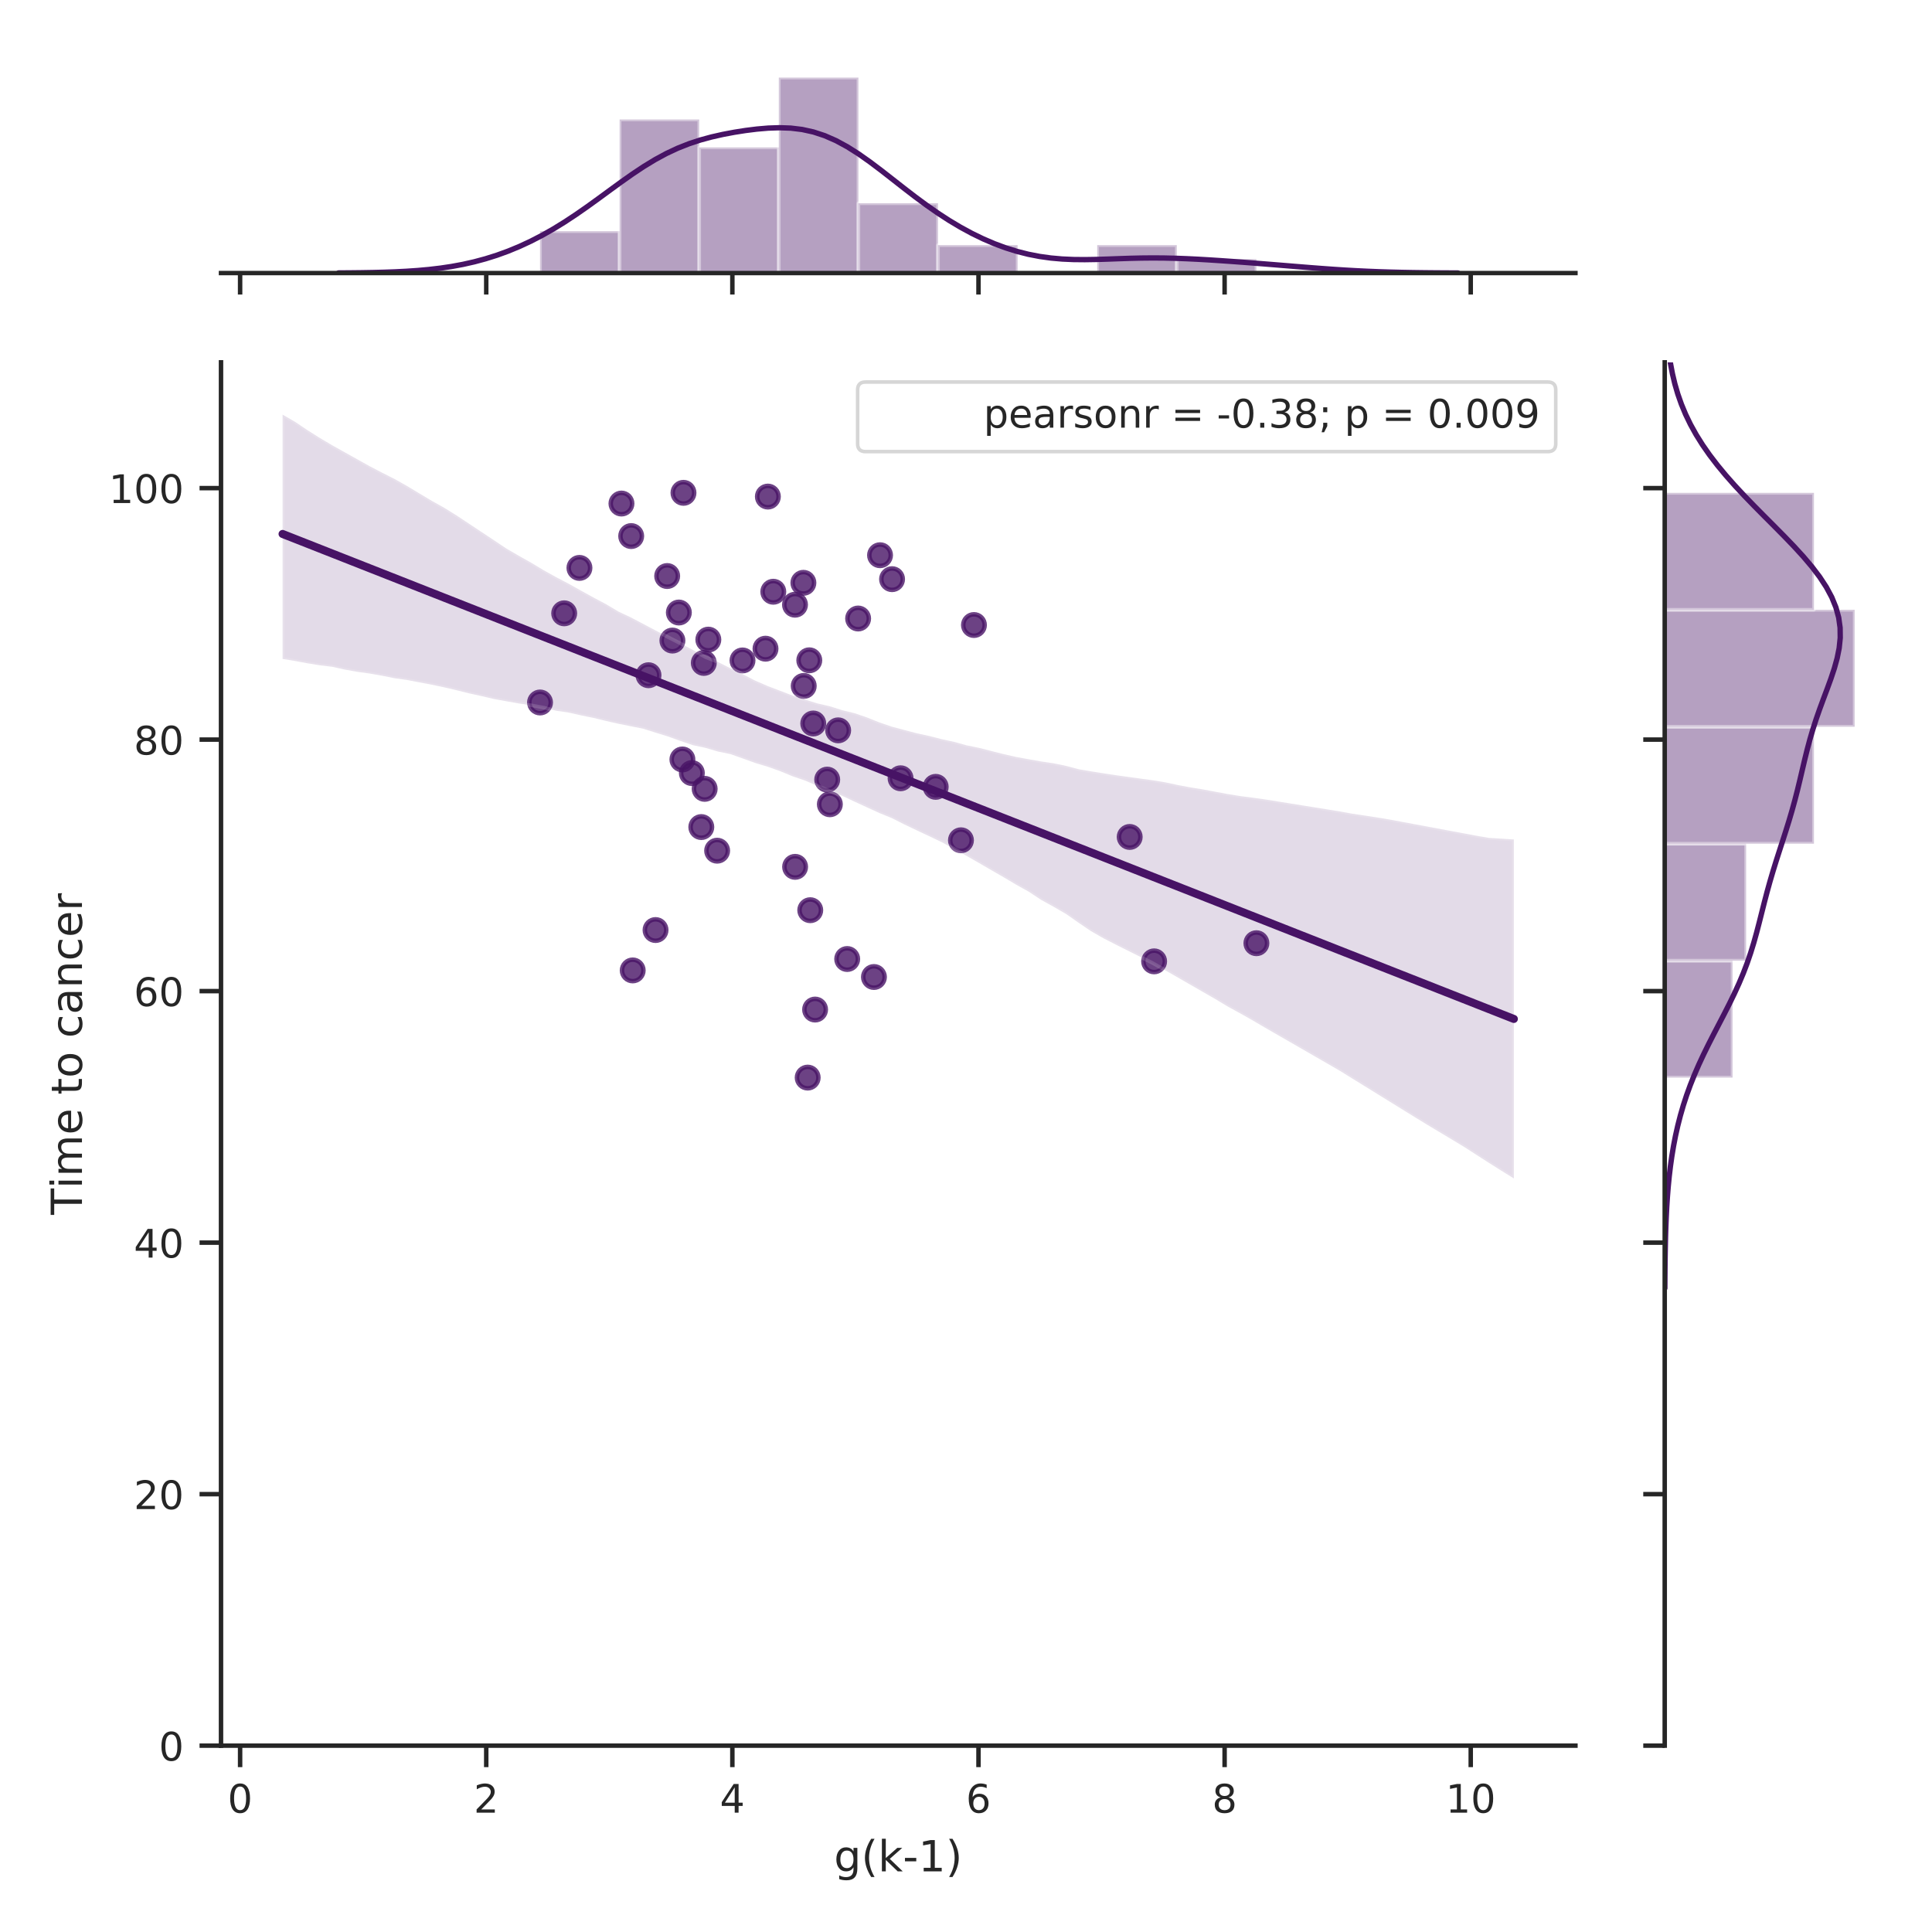 <?xml version="1.0" encoding="utf-8" standalone="no"?>
<!DOCTYPE svg PUBLIC "-//W3C//DTD SVG 1.1//EN"
  "http://www.w3.org/Graphics/SVG/1.1/DTD/svg11.dtd">
<!-- Created with matplotlib (http://matplotlib.org/) -->
<svg height="432pt" version="1.1" viewBox="0 0 432 432" width="432pt" xmlns="http://www.w3.org/2000/svg" xmlns:xlink="http://www.w3.org/1999/xlink">
 <defs>
  <style type="text/css">
*{stroke-linecap:butt;stroke-linejoin:round;}
  </style>
 </defs>
 <g id="figure_1">
  <g id="patch_1">
   <path d="M 0 432 
L 432 432 
L 432 0 
L 0 0 
z
" style="fill:#ffffff;"/>
  </g>
  <g id="axes_1">
   <g id="patch_2">
    <path d="M 49.418 390.332 
L 352.268 390.332 
L 352.268 81.023 
L 49.418 81.023 
z
" style="fill:#ffffff;"/>
   </g>
   <g id="matplotlib.axis_1">
    <g id="xtick_1">
     <g id="line2d_1">
      <defs>
       <path d="M 0 0 
L 0 4.8 
" id="m6d21050c5c" style="stroke:#262626;"/>
      </defs>
      <g>
       <use style="fill:#262626;stroke:#262626;" x="53.689" xlink:href="#m6d21050c5c" y="390.332"/>
      </g>
     </g>
     <g id="text_1">
      <!-- 0 -->
      <defs>
       <path d="M 31.781 66.406 
Q 24.172 66.406 20.328 58.906 
Q 16.5 51.422 16.5 36.375 
Q 16.5 21.391 20.328 13.891 
Q 24.172 6.391 31.781 6.391 
Q 39.453 6.391 43.281 13.891 
Q 47.125 21.391 47.125 36.375 
Q 47.125 51.422 43.281 58.906 
Q 39.453 66.406 31.781 66.406 
z
M 31.781 74.219 
Q 44.047 74.219 50.516 64.516 
Q 56.984 54.828 56.984 36.375 
Q 56.984 17.969 50.516 8.266 
Q 44.047 -1.422 31.781 -1.422 
Q 19.531 -1.422 13.062 8.266 
Q 6.594 17.969 6.594 36.375 
Q 6.594 54.828 13.062 64.516 
Q 19.531 74.219 31.781 74.219 
z
" id="DejaVuSans-30"/>
      </defs>
      <g style="fill:#262626;" transform="translate(50.889 405.319)scale(0.088 -0.088)">
       <use xlink:href="#DejaVuSans-30"/>
      </g>
     </g>
    </g>
    <g id="xtick_2">
     <g id="line2d_2">
      <g>
       <use style="fill:#262626;stroke:#262626;" x="108.723" xlink:href="#m6d21050c5c" y="390.332"/>
      </g>
     </g>
     <g id="text_2">
      <!-- 2 -->
      <defs>
       <path d="M 19.188 8.297 
L 53.609 8.297 
L 53.609 0 
L 7.328 0 
L 7.328 8.297 
Q 12.938 14.109 22.625 23.891 
Q 32.328 33.688 34.812 36.531 
Q 39.547 41.844 41.422 45.531 
Q 43.312 49.219 43.312 52.781 
Q 43.312 58.594 39.234 62.25 
Q 35.156 65.922 28.609 65.922 
Q 23.969 65.922 18.812 64.312 
Q 13.672 62.703 7.812 59.422 
L 7.812 69.391 
Q 13.766 71.781 18.938 73 
Q 24.125 74.219 28.422 74.219 
Q 39.75 74.219 46.484 68.547 
Q 53.219 62.891 53.219 53.422 
Q 53.219 48.922 51.531 44.891 
Q 49.859 40.875 45.406 35.406 
Q 44.188 33.984 37.641 27.219 
Q 31.109 20.453 19.188 8.297 
z
" id="DejaVuSans-32"/>
      </defs>
      <g style="fill:#262626;" transform="translate(105.924 405.319)scale(0.088 -0.088)">
       <use xlink:href="#DejaVuSans-32"/>
      </g>
     </g>
    </g>
    <g id="xtick_3">
     <g id="line2d_3">
      <g>
       <use style="fill:#262626;stroke:#262626;" x="163.758" xlink:href="#m6d21050c5c" y="390.332"/>
      </g>
     </g>
     <g id="text_3">
      <!-- 4 -->
      <defs>
       <path d="M 37.797 64.312 
L 12.891 25.391 
L 37.797 25.391 
z
M 35.203 72.906 
L 47.609 72.906 
L 47.609 25.391 
L 58.016 25.391 
L 58.016 17.188 
L 47.609 17.188 
L 47.609 0 
L 37.797 0 
L 37.797 17.188 
L 4.891 17.188 
L 4.891 26.703 
z
" id="DejaVuSans-34"/>
      </defs>
      <g style="fill:#262626;" transform="translate(160.958 405.319)scale(0.088 -0.088)">
       <use xlink:href="#DejaVuSans-34"/>
      </g>
     </g>
    </g>
    <g id="xtick_4">
     <g id="line2d_4">
      <g>
       <use style="fill:#262626;stroke:#262626;" x="218.792" xlink:href="#m6d21050c5c" y="390.332"/>
      </g>
     </g>
     <g id="text_4">
      <!-- 6 -->
      <defs>
       <path d="M 33.016 40.375 
Q 26.375 40.375 22.484 35.828 
Q 18.609 31.297 18.609 23.391 
Q 18.609 15.531 22.484 10.953 
Q 26.375 6.391 33.016 6.391 
Q 39.656 6.391 43.531 10.953 
Q 47.406 15.531 47.406 23.391 
Q 47.406 31.297 43.531 35.828 
Q 39.656 40.375 33.016 40.375 
z
M 52.594 71.297 
L 52.594 62.312 
Q 48.875 64.062 45.094 64.984 
Q 41.312 65.922 37.594 65.922 
Q 27.828 65.922 22.672 59.328 
Q 17.531 52.734 16.797 39.406 
Q 19.672 43.656 24.016 45.922 
Q 28.375 48.188 33.594 48.188 
Q 44.578 48.188 50.953 41.516 
Q 57.328 34.859 57.328 23.391 
Q 57.328 12.156 50.688 5.359 
Q 44.047 -1.422 33.016 -1.422 
Q 20.359 -1.422 13.672 8.266 
Q 6.984 17.969 6.984 36.375 
Q 6.984 53.656 15.188 63.938 
Q 23.391 74.219 37.203 74.219 
Q 40.922 74.219 44.703 73.484 
Q 48.484 72.75 52.594 71.297 
z
" id="DejaVuSans-36"/>
      </defs>
      <g style="fill:#262626;" transform="translate(215.992 405.319)scale(0.088 -0.088)">
       <use xlink:href="#DejaVuSans-36"/>
      </g>
     </g>
    </g>
    <g id="xtick_5">
     <g id="line2d_5">
      <g>
       <use style="fill:#262626;stroke:#262626;" x="273.826" xlink:href="#m6d21050c5c" y="390.332"/>
      </g>
     </g>
     <g id="text_5">
      <!-- 8 -->
      <defs>
       <path d="M 31.781 34.625 
Q 24.75 34.625 20.719 30.859 
Q 16.703 27.094 16.703 20.516 
Q 16.703 13.922 20.719 10.156 
Q 24.75 6.391 31.781 6.391 
Q 38.812 6.391 42.859 10.172 
Q 46.922 13.969 46.922 20.516 
Q 46.922 27.094 42.891 30.859 
Q 38.875 34.625 31.781 34.625 
z
M 21.922 38.812 
Q 15.578 40.375 12.031 44.719 
Q 8.5 49.078 8.5 55.328 
Q 8.5 64.062 14.719 69.141 
Q 20.953 74.219 31.781 74.219 
Q 42.672 74.219 48.875 69.141 
Q 55.078 64.062 55.078 55.328 
Q 55.078 49.078 51.531 44.719 
Q 48 40.375 41.703 38.812 
Q 48.828 37.156 52.797 32.312 
Q 56.781 27.484 56.781 20.516 
Q 56.781 9.906 50.312 4.234 
Q 43.844 -1.422 31.781 -1.422 
Q 19.734 -1.422 13.25 4.234 
Q 6.781 9.906 6.781 20.516 
Q 6.781 27.484 10.781 32.312 
Q 14.797 37.156 21.922 38.812 
z
M 18.312 54.391 
Q 18.312 48.734 21.844 45.562 
Q 25.391 42.391 31.781 42.391 
Q 38.141 42.391 41.719 45.562 
Q 45.312 48.734 45.312 54.391 
Q 45.312 60.062 41.719 63.234 
Q 38.141 66.406 31.781 66.406 
Q 25.391 66.406 21.844 63.234 
Q 18.312 60.062 18.312 54.391 
z
" id="DejaVuSans-38"/>
      </defs>
      <g style="fill:#262626;" transform="translate(271.027 405.319)scale(0.088 -0.088)">
       <use xlink:href="#DejaVuSans-38"/>
      </g>
     </g>
    </g>
    <g id="xtick_6">
     <g id="line2d_6">
      <g>
       <use style="fill:#262626;stroke:#262626;" x="328.861" xlink:href="#m6d21050c5c" y="390.332"/>
      </g>
     </g>
     <g id="text_6">
      <!-- 10 -->
      <defs>
       <path d="M 12.406 8.297 
L 28.516 8.297 
L 28.516 63.922 
L 10.984 60.406 
L 10.984 69.391 
L 28.422 72.906 
L 38.281 72.906 
L 38.281 8.297 
L 54.391 8.297 
L 54.391 0 
L 12.406 0 
z
" id="DejaVuSans-31"/>
      </defs>
      <g style="fill:#262626;" transform="translate(323.262 405.319)scale(0.088 -0.088)">
       <use xlink:href="#DejaVuSans-31"/>
       <use x="63.623" xlink:href="#DejaVuSans-30"/>
      </g>
     </g>
    </g>
    <g id="text_7">
     <!-- g(k-1) -->
     <defs>
      <path d="M 45.406 27.984 
Q 45.406 37.75 41.375 43.109 
Q 37.359 48.484 30.078 48.484 
Q 22.859 48.484 18.828 43.109 
Q 14.797 37.75 14.797 27.984 
Q 14.797 18.266 18.828 12.891 
Q 22.859 7.516 30.078 7.516 
Q 37.359 7.516 41.375 12.891 
Q 45.406 18.266 45.406 27.984 
z
M 54.391 6.781 
Q 54.391 -7.172 48.188 -13.984 
Q 42 -20.797 29.203 -20.797 
Q 24.469 -20.797 20.266 -20.094 
Q 16.062 -19.391 12.109 -17.922 
L 12.109 -9.188 
Q 16.062 -11.328 19.922 -12.344 
Q 23.781 -13.375 27.781 -13.375 
Q 36.625 -13.375 41.016 -8.766 
Q 45.406 -4.156 45.406 5.172 
L 45.406 9.625 
Q 42.625 4.781 38.281 2.391 
Q 33.938 0 27.875 0 
Q 17.828 0 11.672 7.656 
Q 5.516 15.328 5.516 27.984 
Q 5.516 40.672 11.672 48.328 
Q 17.828 56 27.875 56 
Q 33.938 56 38.281 53.609 
Q 42.625 51.219 45.406 46.391 
L 45.406 54.688 
L 54.391 54.688 
z
" id="DejaVuSans-67"/>
      <path d="M 31 75.875 
Q 24.469 64.656 21.281 53.656 
Q 18.109 42.672 18.109 31.391 
Q 18.109 20.125 21.312 9.062 
Q 24.516 -2 31 -13.188 
L 23.188 -13.188 
Q 15.875 -1.703 12.234 9.375 
Q 8.594 20.453 8.594 31.391 
Q 8.594 42.281 12.203 53.312 
Q 15.828 64.359 23.188 75.875 
z
" id="DejaVuSans-28"/>
      <path d="M 9.078 75.984 
L 18.109 75.984 
L 18.109 31.109 
L 44.922 54.688 
L 56.391 54.688 
L 27.391 29.109 
L 57.625 0 
L 45.906 0 
L 18.109 26.703 
L 18.109 0 
L 9.078 0 
z
" id="DejaVuSans-6b"/>
      <path d="M 4.891 31.391 
L 31.203 31.391 
L 31.203 23.391 
L 4.891 23.391 
z
" id="DejaVuSans-2d"/>
      <path d="M 8.016 75.875 
L 15.828 75.875 
Q 23.141 64.359 26.781 53.312 
Q 30.422 42.281 30.422 31.391 
Q 30.422 20.453 26.781 9.375 
Q 23.141 -1.703 15.828 -13.188 
L 8.016 -13.188 
Q 14.5 -2 17.703 9.062 
Q 20.906 20.125 20.906 31.391 
Q 20.906 42.672 17.703 53.656 
Q 14.5 64.656 8.016 75.875 
z
" id="DejaVuSans-29"/>
     </defs>
     <g style="fill:#262626;" transform="translate(186.485 418.443)scale(0.096 -0.096)">
      <use xlink:href="#DejaVuSans-67"/>
      <use x="63.477" xlink:href="#DejaVuSans-28"/>
      <use x="102.49" xlink:href="#DejaVuSans-6b"/>
      <use x="160.4" xlink:href="#DejaVuSans-2d"/>
      <use x="196.484" xlink:href="#DejaVuSans-31"/>
      <use x="260.107" xlink:href="#DejaVuSans-29"/>
     </g>
    </g>
   </g>
   <g id="matplotlib.axis_2">
    <g id="ytick_1">
     <g id="line2d_7">
      <defs>
       <path d="M 0 0 
L -4.8 0 
" id="m36be4af5a3" style="stroke:#262626;"/>
      </defs>
      <g>
       <use style="fill:#262626;stroke:#262626;" x="49.418" xlink:href="#m36be4af5a3" y="390.332"/>
      </g>
     </g>
     <g id="text_8">
      <!-- 0 -->
      <g style="fill:#262626;" transform="translate(35.519 393.675)scale(0.088 -0.088)">
       <use xlink:href="#DejaVuSans-30"/>
      </g>
     </g>
    </g>
    <g id="ytick_2">
     <g id="line2d_8">
      <g>
       <use style="fill:#262626;stroke:#262626;" x="49.418" xlink:href="#m36be4af5a3" y="334.094"/>
      </g>
     </g>
     <g id="text_9">
      <!-- 20 -->
      <g style="fill:#262626;" transform="translate(29.92 337.437)scale(0.088 -0.088)">
       <use xlink:href="#DejaVuSans-32"/>
       <use x="63.623" xlink:href="#DejaVuSans-30"/>
      </g>
     </g>
    </g>
    <g id="ytick_3">
     <g id="line2d_9">
      <g>
       <use style="fill:#262626;stroke:#262626;" x="49.418" xlink:href="#m36be4af5a3" y="277.856"/>
      </g>
     </g>
     <g id="text_10">
      <!-- 40 -->
      <g style="fill:#262626;" transform="translate(29.92 281.199)scale(0.088 -0.088)">
       <use xlink:href="#DejaVuSans-34"/>
       <use x="63.623" xlink:href="#DejaVuSans-30"/>
      </g>
     </g>
    </g>
    <g id="ytick_4">
     <g id="line2d_10">
      <g>
       <use style="fill:#262626;stroke:#262626;" x="49.418" xlink:href="#m36be4af5a3" y="221.618"/>
      </g>
     </g>
     <g id="text_11">
      <!-- 60 -->
      <g style="fill:#262626;" transform="translate(29.92 224.961)scale(0.088 -0.088)">
       <use xlink:href="#DejaVuSans-36"/>
       <use x="63.623" xlink:href="#DejaVuSans-30"/>
      </g>
     </g>
    </g>
    <g id="ytick_5">
     <g id="line2d_11">
      <g>
       <use style="fill:#262626;stroke:#262626;" x="49.418" xlink:href="#m36be4af5a3" y="165.38"/>
      </g>
     </g>
     <g id="text_12">
      <!-- 80 -->
      <g style="fill:#262626;" transform="translate(29.92 168.724)scale(0.088 -0.088)">
       <use xlink:href="#DejaVuSans-38"/>
       <use x="63.623" xlink:href="#DejaVuSans-30"/>
      </g>
     </g>
    </g>
    <g id="ytick_6">
     <g id="line2d_12">
      <g>
       <use style="fill:#262626;stroke:#262626;" x="49.418" xlink:href="#m36be4af5a3" y="109.142"/>
      </g>
     </g>
     <g id="text_13">
      <!-- 100 -->
      <g style="fill:#262626;" transform="translate(24.321 112.486)scale(0.088 -0.088)">
       <use xlink:href="#DejaVuSans-31"/>
       <use x="63.623" xlink:href="#DejaVuSans-30"/>
       <use x="127.246" xlink:href="#DejaVuSans-30"/>
      </g>
     </g>
    </g>
    <g id="text_14">
     <!-- Time to cancer -->
     <defs>
      <path d="M -0.297 72.906 
L 61.375 72.906 
L 61.375 64.594 
L 35.5 64.594 
L 35.5 0 
L 25.594 0 
L 25.594 64.594 
L -0.297 64.594 
z
" id="DejaVuSans-54"/>
      <path d="M 9.422 54.688 
L 18.406 54.688 
L 18.406 0 
L 9.422 0 
z
M 9.422 75.984 
L 18.406 75.984 
L 18.406 64.594 
L 9.422 64.594 
z
" id="DejaVuSans-69"/>
      <path d="M 52 44.188 
Q 55.375 50.25 60.062 53.125 
Q 64.75 56 71.094 56 
Q 79.641 56 84.281 50.016 
Q 88.922 44.047 88.922 33.016 
L 88.922 0 
L 79.891 0 
L 79.891 32.719 
Q 79.891 40.578 77.094 44.375 
Q 74.312 48.188 68.609 48.188 
Q 61.625 48.188 57.562 43.547 
Q 53.516 38.922 53.516 30.906 
L 53.516 0 
L 44.484 0 
L 44.484 32.719 
Q 44.484 40.625 41.703 44.406 
Q 38.922 48.188 33.109 48.188 
Q 26.219 48.188 22.156 43.531 
Q 18.109 38.875 18.109 30.906 
L 18.109 0 
L 9.078 0 
L 9.078 54.688 
L 18.109 54.688 
L 18.109 46.188 
Q 21.188 51.219 25.484 53.609 
Q 29.781 56 35.688 56 
Q 41.656 56 45.828 52.969 
Q 50 49.953 52 44.188 
z
" id="DejaVuSans-6d"/>
      <path d="M 56.203 29.594 
L 56.203 25.203 
L 14.891 25.203 
Q 15.484 15.922 20.484 11.062 
Q 25.484 6.203 34.422 6.203 
Q 39.594 6.203 44.453 7.469 
Q 49.312 8.734 54.109 11.281 
L 54.109 2.781 
Q 49.266 0.734 44.188 -0.344 
Q 39.109 -1.422 33.891 -1.422 
Q 20.797 -1.422 13.156 6.188 
Q 5.516 13.812 5.516 26.812 
Q 5.516 40.234 12.766 48.109 
Q 20.016 56 32.328 56 
Q 43.359 56 49.781 48.891 
Q 56.203 41.797 56.203 29.594 
z
M 47.219 32.234 
Q 47.125 39.594 43.094 43.984 
Q 39.062 48.391 32.422 48.391 
Q 24.906 48.391 20.391 44.141 
Q 15.875 39.891 15.188 32.172 
z
" id="DejaVuSans-65"/>
      <path id="DejaVuSans-20"/>
      <path d="M 18.312 70.219 
L 18.312 54.688 
L 36.812 54.688 
L 36.812 47.703 
L 18.312 47.703 
L 18.312 18.016 
Q 18.312 11.328 20.141 9.422 
Q 21.969 7.516 27.594 7.516 
L 36.812 7.516 
L 36.812 0 
L 27.594 0 
Q 17.188 0 13.234 3.875 
Q 9.281 7.766 9.281 18.016 
L 9.281 47.703 
L 2.688 47.703 
L 2.688 54.688 
L 9.281 54.688 
L 9.281 70.219 
z
" id="DejaVuSans-74"/>
      <path d="M 30.609 48.391 
Q 23.391 48.391 19.188 42.75 
Q 14.984 37.109 14.984 27.297 
Q 14.984 17.484 19.156 11.844 
Q 23.344 6.203 30.609 6.203 
Q 37.797 6.203 41.984 11.859 
Q 46.188 17.531 46.188 27.297 
Q 46.188 37.016 41.984 42.703 
Q 37.797 48.391 30.609 48.391 
z
M 30.609 56 
Q 42.328 56 49.016 48.375 
Q 55.719 40.766 55.719 27.297 
Q 55.719 13.875 49.016 6.219 
Q 42.328 -1.422 30.609 -1.422 
Q 18.844 -1.422 12.172 6.219 
Q 5.516 13.875 5.516 27.297 
Q 5.516 40.766 12.172 48.375 
Q 18.844 56 30.609 56 
z
" id="DejaVuSans-6f"/>
      <path d="M 48.781 52.594 
L 48.781 44.188 
Q 44.969 46.297 41.141 47.344 
Q 37.312 48.391 33.406 48.391 
Q 24.656 48.391 19.812 42.844 
Q 14.984 37.312 14.984 27.297 
Q 14.984 17.281 19.812 11.734 
Q 24.656 6.203 33.406 6.203 
Q 37.312 6.203 41.141 7.25 
Q 44.969 8.297 48.781 10.406 
L 48.781 2.094 
Q 45.016 0.344 40.984 -0.531 
Q 36.969 -1.422 32.422 -1.422 
Q 20.062 -1.422 12.781 6.344 
Q 5.516 14.109 5.516 27.297 
Q 5.516 40.672 12.859 48.328 
Q 20.219 56 33.016 56 
Q 37.156 56 41.109 55.141 
Q 45.062 54.297 48.781 52.594 
z
" id="DejaVuSans-63"/>
      <path d="M 34.281 27.484 
Q 23.391 27.484 19.188 25 
Q 14.984 22.516 14.984 16.5 
Q 14.984 11.719 18.141 8.906 
Q 21.297 6.109 26.703 6.109 
Q 34.188 6.109 38.703 11.406 
Q 43.219 16.703 43.219 25.484 
L 43.219 27.484 
z
M 52.203 31.203 
L 52.203 0 
L 43.219 0 
L 43.219 8.297 
Q 40.141 3.328 35.547 0.953 
Q 30.953 -1.422 24.312 -1.422 
Q 15.922 -1.422 10.953 3.297 
Q 6 8.016 6 15.922 
Q 6 25.141 12.172 29.828 
Q 18.359 34.516 30.609 34.516 
L 43.219 34.516 
L 43.219 35.406 
Q 43.219 41.609 39.141 45 
Q 35.062 48.391 27.688 48.391 
Q 23 48.391 18.547 47.266 
Q 14.109 46.141 10.016 43.891 
L 10.016 52.203 
Q 14.938 54.109 19.578 55.047 
Q 24.219 56 28.609 56 
Q 40.484 56 46.344 49.844 
Q 52.203 43.703 52.203 31.203 
z
" id="DejaVuSans-61"/>
      <path d="M 54.891 33.016 
L 54.891 0 
L 45.906 0 
L 45.906 32.719 
Q 45.906 40.484 42.875 44.328 
Q 39.844 48.188 33.797 48.188 
Q 26.516 48.188 22.312 43.547 
Q 18.109 38.922 18.109 30.906 
L 18.109 0 
L 9.078 0 
L 9.078 54.688 
L 18.109 54.688 
L 18.109 46.188 
Q 21.344 51.125 25.703 53.562 
Q 30.078 56 35.797 56 
Q 45.219 56 50.047 50.172 
Q 54.891 44.344 54.891 33.016 
z
" id="DejaVuSans-6e"/>
      <path d="M 41.109 46.297 
Q 39.594 47.172 37.812 47.578 
Q 36.031 48 33.891 48 
Q 26.266 48 22.188 43.047 
Q 18.109 38.094 18.109 28.812 
L 18.109 0 
L 9.078 0 
L 9.078 54.688 
L 18.109 54.688 
L 18.109 46.188 
Q 20.953 51.172 25.484 53.578 
Q 30.031 56 36.531 56 
Q 37.453 56 38.578 55.875 
Q 39.703 55.766 41.062 55.516 
z
" id="DejaVuSans-72"/>
     </defs>
     <g style="fill:#262626;" transform="translate(18.325 271.628)rotate(-90)scale(0.096 -0.096)">
      <use xlink:href="#DejaVuSans-54"/>
      <use x="61.037" xlink:href="#DejaVuSans-69"/>
      <use x="88.82" xlink:href="#DejaVuSans-6d"/>
      <use x="186.232" xlink:href="#DejaVuSans-65"/>
      <use x="247.756" xlink:href="#DejaVuSans-20"/>
      <use x="279.543" xlink:href="#DejaVuSans-74"/>
      <use x="318.752" xlink:href="#DejaVuSans-6f"/>
      <use x="379.934" xlink:href="#DejaVuSans-20"/>
      <use x="411.721" xlink:href="#DejaVuSans-63"/>
      <use x="466.701" xlink:href="#DejaVuSans-61"/>
      <use x="527.98" xlink:href="#DejaVuSans-6e"/>
      <use x="591.359" xlink:href="#DejaVuSans-63"/>
      <use x="646.34" xlink:href="#DejaVuSans-65"/>
      <use x="707.863" xlink:href="#DejaVuSans-72"/>
     </g>
    </g>
   </g>
   <g id="PathCollection_1">
    <defs>
     <path d="M 0 2.4 
C 0.636 2.4 1.247 2.147 1.697 1.697 
C 2.147 1.247 2.4 0.636 2.4 0 
C 2.4 -0.636 2.147 -1.247 1.697 -1.697 
C 1.247 -2.147 0.636 -2.4 0 -2.4 
C -0.636 -2.4 -1.247 -2.147 -1.697 -1.697 
C -2.147 -1.247 -2.4 -0.636 -2.4 0 
C -2.4 0.636 -2.147 1.247 -1.697 1.697 
C -1.247 2.147 -0.636 2.4 0 2.4 
z
" id="m83f2243c8d" style="stroke:#471365;stroke-opacity:0.8;"/>
    </defs>
    <g clip-path="url(#p8ea7467650)">
     <use style="fill:#471365;fill-opacity:0.8;stroke:#471365;stroke-opacity:0.8;" x="141.474" xlink:href="#m83f2243c8d" y="216.988"/>
     <use style="fill:#471365;fill-opacity:0.8;stroke:#471365;stroke-opacity:0.8;" x="258.061" xlink:href="#m83f2243c8d" y="214.962"/>
     <use style="fill:#471365;fill-opacity:0.8;stroke:#471365;stroke-opacity:0.8;" x="171.699" xlink:href="#m83f2243c8d" y="111.037"/>
     <use style="fill:#471365;fill-opacity:0.8;stroke:#471365;stroke-opacity:0.8;" x="145.007" xlink:href="#m83f2243c8d" y="150.982"/>
     <use style="fill:#471365;fill-opacity:0.8;stroke:#471365;stroke-opacity:0.8;" x="180.958" xlink:href="#m83f2243c8d" y="147.646"/>
     <use style="fill:#471365;fill-opacity:0.8;stroke:#471365;stroke-opacity:0.8;" x="149.18" xlink:href="#m83f2243c8d" y="128.802"/>
     <use style="fill:#471365;fill-opacity:0.8;stroke:#471365;stroke-opacity:0.8;" x="158.386" xlink:href="#m83f2243c8d" y="143.024"/>
     <use style="fill:#471365;fill-opacity:0.8;stroke:#471365;stroke-opacity:0.8;" x="129.564" xlink:href="#m83f2243c8d" y="126.984"/>
     <use style="fill:#471365;fill-opacity:0.8;stroke:#471365;stroke-opacity:0.8;" x="185.557" xlink:href="#m83f2243c8d" y="179.833"/>
     <use style="fill:#471365;fill-opacity:0.8;stroke:#471365;stroke-opacity:0.8;" x="152.828" xlink:href="#m83f2243c8d" y="110.198"/>
     <use style="fill:#471365;fill-opacity:0.8;stroke:#471365;stroke-opacity:0.8;" x="280.934" xlink:href="#m83f2243c8d" y="210.902"/>
     <use style="fill:#471365;fill-opacity:0.8;stroke:#471365;stroke-opacity:0.8;" x="214.872" xlink:href="#m83f2243c8d" y="187.891"/>
     <use style="fill:#471365;fill-opacity:0.8;stroke:#471365;stroke-opacity:0.8;" x="157.565" xlink:href="#m83f2243c8d" y="176.389"/>
     <use style="fill:#471365;fill-opacity:0.8;stroke:#471365;stroke-opacity:0.8;" x="195.416" xlink:href="#m83f2243c8d" y="218.46"/>
     <use style="fill:#471365;fill-opacity:0.8;stroke:#471365;stroke-opacity:0.8;" x="181.843" xlink:href="#m83f2243c8d" y="161.775"/>
     <use style="fill:#471365;fill-opacity:0.8;stroke:#471365;stroke-opacity:0.8;" x="120.752" xlink:href="#m83f2243c8d" y="157.076"/>
     <use style="fill:#471365;fill-opacity:0.8;stroke:#471365;stroke-opacity:0.8;" x="157.374" xlink:href="#m83f2243c8d" y="148.232"/>
     <use style="fill:#471365;fill-opacity:0.8;stroke:#471365;stroke-opacity:0.8;" x="217.779" xlink:href="#m83f2243c8d" y="139.757"/>
     <use style="fill:#471365;fill-opacity:0.8;stroke:#471365;stroke-opacity:0.8;" x="126.152" xlink:href="#m83f2243c8d" y="137.138"/>
     <use style="fill:#471365;fill-opacity:0.8;stroke:#471365;stroke-opacity:0.8;" x="138.96" xlink:href="#m83f2243c8d" y="112.594"/>
     <use style="fill:#471365;fill-opacity:0.8;stroke:#471365;stroke-opacity:0.8;" x="182.257" xlink:href="#m83f2243c8d" y="225.74"/>
     <use style="fill:#471365;fill-opacity:0.8;stroke:#471365;stroke-opacity:0.8;" x="179.64" xlink:href="#m83f2243c8d" y="130.32"/>
     <use style="fill:#471365;fill-opacity:0.8;stroke:#471365;stroke-opacity:0.8;" x="181.172" xlink:href="#m83f2243c8d" y="203.522"/>
     <use style="fill:#471365;fill-opacity:0.8;stroke:#471365;stroke-opacity:0.8;" x="189.434" xlink:href="#m83f2243c8d" y="214.438"/>
     <use style="fill:#471365;fill-opacity:0.8;stroke:#471365;stroke-opacity:0.8;" x="201.372" xlink:href="#m83f2243c8d" y="174.024"/>
     <use style="fill:#471365;fill-opacity:0.8;stroke:#471365;stroke-opacity:0.8;" x="152.588" xlink:href="#m83f2243c8d" y="169.818"/>
     <use style="fill:#471365;fill-opacity:0.8;stroke:#471365;stroke-opacity:0.8;" x="156.813" xlink:href="#m83f2243c8d" y="184.933"/>
     <use style="fill:#471365;fill-opacity:0.8;stroke:#471365;stroke-opacity:0.8;" x="196.779" xlink:href="#m83f2243c8d" y="124.149"/>
     <use style="fill:#471365;fill-opacity:0.8;stroke:#471365;stroke-opacity:0.8;" x="172.909" xlink:href="#m83f2243c8d" y="132.315"/>
     <use style="fill:#471365;fill-opacity:0.8;stroke:#471365;stroke-opacity:0.8;" x="187.415" xlink:href="#m83f2243c8d" y="163.308"/>
     <use style="fill:#471365;fill-opacity:0.8;stroke:#471365;stroke-opacity:0.8;" x="141.135" xlink:href="#m83f2243c8d" y="119.866"/>
     <use style="fill:#471365;fill-opacity:0.8;stroke:#471365;stroke-opacity:0.8;" x="179.717" xlink:href="#m83f2243c8d" y="153.378"/>
     <use style="fill:#471365;fill-opacity:0.8;stroke:#471365;stroke-opacity:0.8;" x="199.466" xlink:href="#m83f2243c8d" y="129.504"/>
     <use style="fill:#471365;fill-opacity:0.8;stroke:#471365;stroke-opacity:0.8;" x="180.6" xlink:href="#m83f2243c8d" y="240.955"/>
     <use style="fill:#471365;fill-opacity:0.8;stroke:#471365;stroke-opacity:0.8;" x="171.168" xlink:href="#m83f2243c8d" y="145.05"/>
     <use style="fill:#471365;fill-opacity:0.8;stroke:#471365;stroke-opacity:0.8;" x="177.765" xlink:href="#m83f2243c8d" y="135.212"/>
     <use style="fill:#471365;fill-opacity:0.8;stroke:#471365;stroke-opacity:0.8;" x="209.223" xlink:href="#m83f2243c8d" y="175.942"/>
     <use style="fill:#471365;fill-opacity:0.8;stroke:#471365;stroke-opacity:0.8;" x="154.703" xlink:href="#m83f2243c8d" y="172.861"/>
     <use style="fill:#471365;fill-opacity:0.8;stroke:#471365;stroke-opacity:0.8;" x="252.601" xlink:href="#m83f2243c8d" y="187.144"/>
     <use style="fill:#471365;fill-opacity:0.8;stroke:#471365;stroke-opacity:0.8;" x="151.794" xlink:href="#m83f2243c8d" y="136.961"/>
     <use style="fill:#471365;fill-opacity:0.8;stroke:#471365;stroke-opacity:0.8;" x="160.353" xlink:href="#m83f2243c8d" y="190.217"/>
     <use style="fill:#471365;fill-opacity:0.8;stroke:#471365;stroke-opacity:0.8;" x="191.878" xlink:href="#m83f2243c8d" y="138.301"/>
     <use style="fill:#471365;fill-opacity:0.8;stroke:#471365;stroke-opacity:0.8;" x="166.025" xlink:href="#m83f2243c8d" y="147.677"/>
     <use style="fill:#471365;fill-opacity:0.8;stroke:#471365;stroke-opacity:0.8;" x="177.788" xlink:href="#m83f2243c8d" y="193.83"/>
     <use style="fill:#471365;fill-opacity:0.8;stroke:#471365;stroke-opacity:0.8;" x="150.352" xlink:href="#m83f2243c8d" y="143.232"/>
     <use style="fill:#471365;fill-opacity:0.8;stroke:#471365;stroke-opacity:0.8;" x="184.965" xlink:href="#m83f2243c8d" y="174.324"/>
     <use style="fill:#471365;fill-opacity:0.8;stroke:#471365;stroke-opacity:0.8;" x="146.582" xlink:href="#m83f2243c8d" y="207.959"/>
    </g>
   </g>
   <g id="PolyCollection_1">
    <defs>
     <path d="M 63.184 -339.286 
L 63.184 -284.665 
L 65.965 -284.206 
L 68.746 -283.689 
L 71.527 -283.236 
L 74.308 -282.9 
L 77.089 -282.279 
L 79.87 -281.784 
L 82.651 -281.398 
L 85.432 -280.908 
L 88.213 -280.347 
L 90.994 -279.958 
L 93.775 -279.427 
L 96.556 -278.895 
L 99.337 -278.308 
L 102.118 -277.656 
L 104.899 -276.961 
L 107.68 -276.35 
L 110.461 -275.694 
L 113.242 -275.195 
L 116.023 -274.701 
L 118.804 -274.294 
L 121.585 -273.771 
L 124.366 -273.079 
L 127.147 -272.668 
L 129.928 -272.041 
L 132.709 -271.474 
L 135.49 -270.797 
L 138.271 -270.167 
L 141.052 -269.606 
L 143.833 -269.054 
L 146.614 -268.173 
L 149.395 -267.315 
L 152.176 -266.307 
L 154.957 -265.37 
L 157.738 -264.778 
L 160.519 -263.96 
L 163.3 -263.385 
L 166.081 -262.407 
L 168.862 -261.401 
L 171.643 -260.564 
L 174.424 -259.574 
L 177.205 -258.427 
L 179.986 -257.477 
L 182.767 -256.289 
L 185.548 -255.098 
L 188.329 -254.049 
L 191.11 -252.739 
L 193.891 -251.459 
L 196.672 -250.188 
L 199.453 -249.054 
L 202.234 -247.644 
L 205.015 -246.32 
L 207.796 -245.02 
L 210.577 -243.689 
L 213.358 -242.165 
L 216.139 -240.616 
L 218.92 -239.024 
L 221.701 -237.411 
L 224.482 -235.81 
L 227.263 -234.157 
L 230.044 -232.609 
L 232.825 -230.769 
L 235.606 -229.238 
L 238.387 -227.627 
L 241.168 -225.679 
L 243.949 -223.791 
L 246.73 -222.201 
L 249.511 -220.774 
L 252.292 -219.384 
L 255.073 -217.995 
L 257.854 -216.594 
L 260.635 -214.996 
L 263.416 -213.397 
L 266.197 -211.798 
L 268.978 -210.199 
L 271.759 -208.601 
L 274.54 -206.93 
L 277.321 -205.405 
L 280.102 -203.838 
L 282.883 -202.201 
L 285.664 -200.599 
L 288.445 -198.999 
L 291.225 -197.398 
L 294.006 -195.793 
L 296.787 -194.19 
L 299.568 -192.581 
L 302.349 -190.861 
L 305.13 -189.142 
L 307.911 -187.422 
L 310.692 -185.703 
L 313.473 -183.984 
L 316.254 -182.264 
L 319.035 -180.561 
L 321.816 -178.896 
L 324.597 -177.232 
L 327.378 -175.55 
L 330.159 -173.76 
L 332.94 -171.97 
L 335.721 -170.219 
L 338.502 -168.496 
L 338.502 -244.292 
L 338.502 -244.292 
L 335.721 -244.477 
L 332.94 -244.644 
L 330.159 -245.122 
L 327.378 -245.641 
L 324.597 -246.16 
L 321.816 -246.679 
L 319.035 -247.198 
L 316.254 -247.717 
L 313.473 -248.236 
L 310.692 -248.756 
L 307.911 -249.217 
L 305.13 -249.644 
L 302.349 -250.059 
L 299.568 -250.562 
L 296.787 -251.015 
L 294.006 -251.465 
L 291.225 -251.91 
L 288.445 -252.356 
L 285.664 -252.801 
L 282.883 -253.247 
L 280.102 -253.636 
L 277.321 -253.995 
L 274.54 -254.444 
L 271.759 -254.964 
L 268.978 -255.484 
L 266.197 -255.934 
L 263.416 -256.453 
L 260.635 -257.053 
L 257.854 -257.513 
L 255.073 -257.896 
L 252.292 -258.279 
L 249.511 -258.662 
L 246.73 -259.081 
L 243.949 -259.528 
L 241.168 -260.002 
L 238.387 -260.746 
L 235.606 -261.315 
L 232.825 -261.734 
L 230.044 -262.225 
L 227.263 -262.733 
L 224.482 -263.361 
L 221.701 -264.066 
L 218.92 -264.777 
L 216.139 -265.338 
L 213.358 -266.113 
L 210.577 -266.714 
L 207.796 -267.432 
L 205.015 -268.029 
L 202.234 -268.767 
L 199.453 -269.502 
L 196.672 -270.45 
L 193.891 -271.565 
L 191.11 -272.515 
L 188.329 -273.196 
L 185.548 -274.077 
L 182.767 -274.714 
L 179.986 -275.58 
L 177.205 -276.474 
L 174.424 -277.546 
L 171.643 -278.6 
L 168.862 -279.809 
L 166.081 -281.244 
L 163.3 -282.585 
L 160.519 -283.985 
L 157.738 -285.06 
L 154.957 -286.655 
L 152.176 -288.112 
L 149.395 -289.528 
L 146.614 -291.013 
L 143.833 -292.484 
L 141.052 -293.945 
L 138.271 -295.256 
L 135.49 -296.915 
L 132.709 -298.39 
L 129.928 -299.924 
L 127.147 -301.479 
L 124.366 -302.939 
L 121.585 -304.48 
L 118.804 -306.152 
L 116.023 -307.717 
L 113.242 -309.337 
L 110.461 -311.188 
L 107.68 -313.039 
L 104.899 -314.884 
L 102.118 -316.727 
L 99.337 -318.453 
L 96.556 -320.004 
L 93.775 -321.665 
L 90.994 -323.338 
L 88.213 -324.903 
L 85.432 -326.31 
L 82.651 -327.761 
L 79.87 -329.313 
L 77.089 -330.864 
L 74.308 -332.416 
L 71.527 -334.065 
L 68.746 -335.815 
L 65.965 -337.69 
L 63.184 -339.286 
z
" id="m62752b1bfb" style="stroke:#ffffff;stroke-opacity:0.15;stroke-width:0.8;"/>
    </defs>
    <g clip-path="url(#p8ea7467650)">
     <use style="fill:#471365;fill-opacity:0.15;stroke:#ffffff;stroke-opacity:0.15;stroke-width:0.8;" x="0" xlink:href="#m62752b1bfb" y="432"/>
    </g>
   </g>
   <g id="line2d_13">
    <path clip-path="url(#p8ea7467650)" d="M 63.184 119.395 
L 65.965 120.49 
L 68.746 121.585 
L 71.527 122.681 
L 74.308 123.776 
L 77.089 124.872 
L 79.87 125.967 
L 82.651 127.062 
L 85.432 128.158 
L 88.213 129.253 
L 90.994 130.348 
L 93.775 131.444 
L 96.556 132.539 
L 99.337 133.635 
L 102.118 134.73 
L 104.899 135.825 
L 107.68 136.921 
L 110.461 138.016 
L 113.242 139.111 
L 116.023 140.207 
L 118.804 141.302 
L 121.585 142.398 
L 124.366 143.493 
L 127.147 144.588 
L 129.928 145.684 
L 132.709 146.779 
L 135.49 147.874 
L 138.271 148.97 
L 141.052 150.065 
L 143.833 151.161 
L 146.614 152.256 
L 149.395 153.351 
L 152.176 154.447 
L 154.957 155.542 
L 157.738 156.637 
L 160.519 157.733 
L 163.3 158.828 
L 166.081 159.924 
L 168.862 161.019 
L 171.643 162.114 
L 174.424 163.21 
L 177.205 164.305 
L 179.986 165.4 
L 182.767 166.496 
L 185.548 167.591 
L 188.329 168.687 
L 191.11 169.782 
L 193.891 170.877 
L 196.672 171.973 
L 199.453 173.068 
L 202.234 174.163 
L 205.015 175.259 
L 207.796 176.354 
L 210.577 177.45 
L 213.358 178.545 
L 216.139 179.64 
L 218.92 180.736 
L 221.701 181.831 
L 224.482 182.927 
L 227.263 184.022 
L 230.044 185.117 
L 232.825 186.213 
L 235.606 187.308 
L 238.387 188.403 
L 241.168 189.499 
L 243.949 190.594 
L 246.73 191.69 
L 249.511 192.785 
L 252.292 193.88 
L 255.073 194.976 
L 257.854 196.071 
L 260.635 197.166 
L 263.416 198.262 
L 266.197 199.357 
L 268.978 200.453 
L 271.759 201.548 
L 274.54 202.643 
L 277.321 203.739 
L 280.102 204.834 
L 282.883 205.929 
L 285.664 207.025 
L 288.445 208.12 
L 291.225 209.216 
L 294.006 210.311 
L 296.787 211.406 
L 299.568 212.502 
L 302.349 213.597 
L 305.13 214.692 
L 307.911 215.788 
L 310.692 216.883 
L 313.473 217.979 
L 316.254 219.074 
L 319.035 220.169 
L 321.816 221.265 
L 324.597 222.36 
L 327.378 223.455 
L 330.159 224.551 
L 332.94 225.646 
L 335.721 226.742 
L 338.502 227.837 
" style="fill:none;stroke:#471365;stroke-linecap:round;stroke-width:1.8;"/>
   </g>
   <g id="patch_3">
    <path d="M 49.418 390.332 
L 49.418 81.023 
" style="fill:none;stroke:#262626;stroke-linecap:square;stroke-linejoin:miter;"/>
   </g>
   <g id="patch_4">
    <path d="M 49.418 390.332 
L 352.268 390.332 
" style="fill:none;stroke:#262626;stroke-linecap:square;stroke-linejoin:miter;"/>
   </g>
   <g id="legend_1">
    <g id="patch_5">
     <path d="M 193.529 100.98 
L 346.108 100.98 
Q 347.868 100.98 347.868 99.22 
L 347.868 87.183 
Q 347.868 85.423 346.108 85.423 
L 193.529 85.423 
Q 191.769 85.423 191.769 87.183 
L 191.769 99.22 
Q 191.769 100.98 193.529 100.98 
z
" style="fill:#ffffff;opacity:0.8;stroke:#cccccc;stroke-linejoin:miter;stroke-width:0.8;"/>
    </g>
    <g id="line2d_14"/>
    <g id="line2d_15"/>
    <g id="text_15">
     <!-- pearsonr = -0.38; p = 0.009 -->
     <defs>
      <path d="M 18.109 8.203 
L 18.109 -20.797 
L 9.078 -20.797 
L 9.078 54.688 
L 18.109 54.688 
L 18.109 46.391 
Q 20.953 51.266 25.266 53.625 
Q 29.594 56 35.594 56 
Q 45.562 56 51.781 48.094 
Q 58.016 40.188 58.016 27.297 
Q 58.016 14.406 51.781 6.484 
Q 45.562 -1.422 35.594 -1.422 
Q 29.594 -1.422 25.266 0.953 
Q 20.953 3.328 18.109 8.203 
z
M 48.688 27.297 
Q 48.688 37.203 44.609 42.844 
Q 40.531 48.484 33.406 48.484 
Q 26.266 48.484 22.188 42.844 
Q 18.109 37.203 18.109 27.297 
Q 18.109 17.391 22.188 11.75 
Q 26.266 6.109 33.406 6.109 
Q 40.531 6.109 44.609 11.75 
Q 48.688 17.391 48.688 27.297 
z
" id="DejaVuSans-70"/>
      <path d="M 44.281 53.078 
L 44.281 44.578 
Q 40.484 46.531 36.375 47.5 
Q 32.281 48.484 27.875 48.484 
Q 21.188 48.484 17.844 46.438 
Q 14.5 44.391 14.5 40.281 
Q 14.5 37.156 16.891 35.375 
Q 19.281 33.594 26.516 31.984 
L 29.594 31.297 
Q 39.156 29.25 43.188 25.516 
Q 47.219 21.781 47.219 15.094 
Q 47.219 7.469 41.188 3.016 
Q 35.156 -1.422 24.609 -1.422 
Q 20.219 -1.422 15.453 -0.562 
Q 10.688 0.297 5.422 2 
L 5.422 11.281 
Q 10.406 8.688 15.234 7.391 
Q 20.062 6.109 24.812 6.109 
Q 31.156 6.109 34.562 8.281 
Q 37.984 10.453 37.984 14.406 
Q 37.984 18.062 35.516 20.016 
Q 33.062 21.969 24.703 23.781 
L 21.578 24.516 
Q 13.234 26.266 9.516 29.906 
Q 5.812 33.547 5.812 39.891 
Q 5.812 47.609 11.281 51.797 
Q 16.75 56 26.812 56 
Q 31.781 56 36.172 55.266 
Q 40.578 54.547 44.281 53.078 
z
" id="DejaVuSans-73"/>
      <path d="M 10.594 45.406 
L 73.188 45.406 
L 73.188 37.203 
L 10.594 37.203 
z
M 10.594 25.484 
L 73.188 25.484 
L 73.188 17.188 
L 10.594 17.188 
z
" id="DejaVuSans-3d"/>
      <path d="M 10.688 12.406 
L 21 12.406 
L 21 0 
L 10.688 0 
z
" id="DejaVuSans-2e"/>
      <path d="M 40.578 39.312 
Q 47.656 37.797 51.625 33 
Q 55.609 28.219 55.609 21.188 
Q 55.609 10.406 48.188 4.484 
Q 40.766 -1.422 27.094 -1.422 
Q 22.516 -1.422 17.656 -0.516 
Q 12.797 0.391 7.625 2.203 
L 7.625 11.719 
Q 11.719 9.328 16.594 8.109 
Q 21.484 6.891 26.812 6.891 
Q 36.078 6.891 40.938 10.547 
Q 45.797 14.203 45.797 21.188 
Q 45.797 27.641 41.281 31.266 
Q 36.766 34.906 28.719 34.906 
L 20.219 34.906 
L 20.219 43.016 
L 29.109 43.016 
Q 36.375 43.016 40.234 45.922 
Q 44.094 48.828 44.094 54.297 
Q 44.094 59.906 40.109 62.906 
Q 36.141 65.922 28.719 65.922 
Q 24.656 65.922 20.016 65.031 
Q 15.375 64.156 9.812 62.312 
L 9.812 71.094 
Q 15.438 72.656 20.344 73.438 
Q 25.25 74.219 29.594 74.219 
Q 40.828 74.219 47.359 69.109 
Q 53.906 64.016 53.906 55.328 
Q 53.906 49.266 50.438 45.094 
Q 46.969 40.922 40.578 39.312 
z
" id="DejaVuSans-33"/>
      <path d="M 11.719 51.703 
L 22.016 51.703 
L 22.016 39.312 
L 11.719 39.312 
z
M 11.719 12.406 
L 22.016 12.406 
L 22.016 4 
L 14.016 -11.625 
L 7.719 -11.625 
L 11.719 4 
z
" id="DejaVuSans-3b"/>
      <path d="M 10.984 1.516 
L 10.984 10.5 
Q 14.703 8.734 18.5 7.812 
Q 22.312 6.891 25.984 6.891 
Q 35.75 6.891 40.891 13.453 
Q 46.047 20.016 46.781 33.406 
Q 43.953 29.203 39.594 26.953 
Q 35.25 24.703 29.984 24.703 
Q 19.047 24.703 12.672 31.312 
Q 6.297 37.938 6.297 49.422 
Q 6.297 60.641 12.938 67.422 
Q 19.578 74.219 30.609 74.219 
Q 43.266 74.219 49.922 64.516 
Q 56.594 54.828 56.594 36.375 
Q 56.594 19.141 48.406 8.859 
Q 40.234 -1.422 26.422 -1.422 
Q 22.703 -1.422 18.891 -0.688 
Q 15.094 0.047 10.984 1.516 
z
M 30.609 32.422 
Q 37.25 32.422 41.125 36.953 
Q 45.016 41.5 45.016 49.422 
Q 45.016 57.281 41.125 61.844 
Q 37.25 66.406 30.609 66.406 
Q 23.969 66.406 20.094 61.844 
Q 16.219 57.281 16.219 49.422 
Q 16.219 41.5 20.094 36.953 
Q 23.969 32.422 30.609 32.422 
z
" id="DejaVuSans-39"/>
     </defs>
     <g style="fill:#262626;" transform="translate(219.929 95.63)scale(0.088 -0.088)">
      <use xlink:href="#DejaVuSans-70"/>
      <use x="63.477" xlink:href="#DejaVuSans-65"/>
      <use x="125" xlink:href="#DejaVuSans-61"/>
      <use x="186.279" xlink:href="#DejaVuSans-72"/>
      <use x="227.393" xlink:href="#DejaVuSans-73"/>
      <use x="279.492" xlink:href="#DejaVuSans-6f"/>
      <use x="340.674" xlink:href="#DejaVuSans-6e"/>
      <use x="404.053" xlink:href="#DejaVuSans-72"/>
      <use x="445.166" xlink:href="#DejaVuSans-20"/>
      <use x="476.953" xlink:href="#DejaVuSans-3d"/>
      <use x="560.742" xlink:href="#DejaVuSans-20"/>
      <use x="592.529" xlink:href="#DejaVuSans-2d"/>
      <use x="628.613" xlink:href="#DejaVuSans-30"/>
      <use x="692.236" xlink:href="#DejaVuSans-2e"/>
      <use x="724.023" xlink:href="#DejaVuSans-33"/>
      <use x="787.646" xlink:href="#DejaVuSans-38"/>
      <use x="851.27" xlink:href="#DejaVuSans-3b"/>
      <use x="884.961" xlink:href="#DejaVuSans-20"/>
      <use x="916.748" xlink:href="#DejaVuSans-70"/>
      <use x="980.225" xlink:href="#DejaVuSans-20"/>
      <use x="1012.012" xlink:href="#DejaVuSans-3d"/>
      <use x="1095.801" xlink:href="#DejaVuSans-20"/>
      <use x="1127.588" xlink:href="#DejaVuSans-30"/>
      <use x="1191.211" xlink:href="#DejaVuSans-2e"/>
      <use x="1222.998" xlink:href="#DejaVuSans-30"/>
      <use x="1286.621" xlink:href="#DejaVuSans-30"/>
      <use x="1350.244" xlink:href="#DejaVuSans-39"/>
     </g>
    </g>
   </g>
  </g>
  <g id="axes_2">
   <g id="patch_6">
    <path d="M 49.418 61.055 
L 352.268 61.055 
L 352.268 15.168 
L 49.418 15.168 
z
" style="fill:#ffffff;"/>
   </g>
   <g id="matplotlib.axis_3">
    <g id="xtick_7">
     <g id="line2d_16">
      <g>
       <use style="fill:#262626;stroke:#262626;" x="53.689" xlink:href="#m6d21050c5c" y="61.055"/>
      </g>
     </g>
    </g>
    <g id="xtick_8">
     <g id="line2d_17">
      <g>
       <use style="fill:#262626;stroke:#262626;" x="108.723" xlink:href="#m6d21050c5c" y="61.055"/>
      </g>
     </g>
    </g>
    <g id="xtick_9">
     <g id="line2d_18">
      <g>
       <use style="fill:#262626;stroke:#262626;" x="163.758" xlink:href="#m6d21050c5c" y="61.055"/>
      </g>
     </g>
    </g>
    <g id="xtick_10">
     <g id="line2d_19">
      <g>
       <use style="fill:#262626;stroke:#262626;" x="218.792" xlink:href="#m6d21050c5c" y="61.055"/>
      </g>
     </g>
    </g>
    <g id="xtick_11">
     <g id="line2d_20">
      <g>
       <use style="fill:#262626;stroke:#262626;" x="273.826" xlink:href="#m6d21050c5c" y="61.055"/>
      </g>
     </g>
    </g>
    <g id="xtick_12">
     <g id="line2d_21">
      <g>
       <use style="fill:#262626;stroke:#262626;" x="328.861" xlink:href="#m6d21050c5c" y="61.055"/>
      </g>
     </g>
    </g>
   </g>
   <g id="matplotlib.axis_4">
    <g id="ytick_7"/>
    <g id="ytick_8"/>
   </g>
   <g id="patch_7">
    <path clip-path="url(#p05a6d0a546)" d="M 120.752 61.055 
L 138.55 61.055 
L 138.55 51.691 
L 120.752 51.691 
z
" style="fill:#471365;opacity:0.4;stroke:#ffffff;stroke-linejoin:miter;stroke-width:0.8;"/>
   </g>
   <g id="patch_8">
    <path clip-path="url(#p05a6d0a546)" d="M 138.55 61.055 
L 156.348 61.055 
L 156.348 26.718 
L 138.55 26.718 
z
" style="fill:#471365;opacity:0.4;stroke:#ffffff;stroke-linejoin:miter;stroke-width:0.8;"/>
   </g>
   <g id="patch_9">
    <path clip-path="url(#p05a6d0a546)" d="M 156.348 61.055 
L 174.146 61.055 
L 174.146 32.961 
L 156.348 32.961 
z
" style="fill:#471365;opacity:0.4;stroke:#ffffff;stroke-linejoin:miter;stroke-width:0.8;"/>
   </g>
   <g id="patch_10">
    <path clip-path="url(#p05a6d0a546)" d="M 174.146 61.055 
L 191.944 61.055 
L 191.944 17.353 
L 174.146 17.353 
z
" style="fill:#471365;opacity:0.4;stroke:#ffffff;stroke-linejoin:miter;stroke-width:0.8;"/>
   </g>
   <g id="patch_11">
    <path clip-path="url(#p05a6d0a546)" d="M 191.944 61.055 
L 209.742 61.055 
L 209.742 45.447 
L 191.944 45.447 
z
" style="fill:#471365;opacity:0.4;stroke:#ffffff;stroke-linejoin:miter;stroke-width:0.8;"/>
   </g>
   <g id="patch_12">
    <path clip-path="url(#p05a6d0a546)" d="M 209.742 61.055 
L 227.54 61.055 
L 227.54 54.812 
L 209.742 54.812 
z
" style="fill:#471365;opacity:0.4;stroke:#ffffff;stroke-linejoin:miter;stroke-width:0.8;"/>
   </g>
   <g id="patch_13">
    <path clip-path="url(#p05a6d0a546)" d="M 227.54 61.055 
L 245.338 61.055 
L 245.338 61.055 
L 227.54 61.055 
z
" style="fill:#471365;opacity:0.4;stroke:#ffffff;stroke-linejoin:miter;stroke-width:0.8;"/>
   </g>
   <g id="patch_14">
    <path clip-path="url(#p05a6d0a546)" d="M 245.338 61.055 
L 263.136 61.055 
L 263.136 54.812 
L 245.338 54.812 
z
" style="fill:#471365;opacity:0.4;stroke:#ffffff;stroke-linejoin:miter;stroke-width:0.8;"/>
   </g>
   <g id="patch_15">
    <path clip-path="url(#p05a6d0a546)" d="M 263.136 61.055 
L 280.934 61.055 
L 280.934 57.934 
L 263.136 57.934 
z
" style="fill:#471365;opacity:0.4;stroke:#ffffff;stroke-linejoin:miter;stroke-width:0.8;"/>
   </g>
   <g id="line2d_22">
    <path clip-path="url(#p05a6d0a546)" d="M 75.698 61.028 
L 78.227 61.01 
L 80.755 60.982 
L 83.283 60.94 
L 85.811 60.877 
L 88.339 60.787 
L 90.867 60.661 
L 93.396 60.489 
L 95.924 60.26 
L 98.452 59.963 
L 100.98 59.585 
L 103.508 59.117 
L 106.037 58.547 
L 108.565 57.868 
L 111.093 57.072 
L 113.621 56.154 
L 116.149 55.109 
L 118.677 53.934 
L 121.206 52.629 
L 123.734 51.195 
L 126.262 49.638 
L 128.79 47.97 
L 131.318 46.211 
L 133.846 44.386 
L 136.375 42.532 
L 138.903 40.691 
L 141.431 38.907 
L 143.959 37.226 
L 146.487 35.688 
L 149.016 34.32 
L 151.544 33.136 
L 154.072 32.137 
L 156.6 31.306 
L 159.128 30.62 
L 161.656 30.05 
L 164.185 29.573 
L 166.713 29.176 
L 169.241 28.86 
L 171.769 28.644 
L 174.297 28.559 
L 176.825 28.647 
L 179.354 28.952 
L 181.882 29.508 
L 184.41 30.339 
L 186.938 31.448 
L 189.466 32.821 
L 191.995 34.423 
L 194.523 36.206 
L 197.051 38.112 
L 199.579 40.084 
L 202.107 42.065 
L 204.635 44.008 
L 207.164 45.876 
L 209.692 47.64 
L 212.22 49.283 
L 214.748 50.794 
L 217.276 52.166 
L 219.804 53.397 
L 222.333 54.483 
L 224.861 55.421 
L 227.389 56.21 
L 229.917 56.85 
L 232.445 57.342 
L 234.974 57.695 
L 237.502 57.919 
L 240.03 58.032 
L 242.558 58.056 
L 245.086 58.016 
L 247.614 57.937 
L 250.143 57.845 
L 252.671 57.76 
L 255.199 57.701 
L 257.727 57.677 
L 260.255 57.695 
L 262.784 57.752 
L 265.312 57.846 
L 267.84 57.969 
L 270.368 58.116 
L 272.896 58.28 
L 275.424 58.456 
L 277.953 58.641 
L 280.481 58.834 
L 283.009 59.034 
L 285.537 59.238 
L 288.065 59.445 
L 290.593 59.652 
L 293.122 59.855 
L 295.65 60.048 
L 298.178 60.229 
L 300.706 60.392 
L 303.234 60.536 
L 305.763 60.658 
L 308.291 60.76 
L 310.819 60.841 
L 313.347 60.904 
L 315.875 60.951 
L 318.403 60.985 
L 320.932 61.01 
L 323.46 61.026 
L 325.988 61.037 
" style="fill:none;stroke:#471365;stroke-linecap:round;stroke-width:1.2;"/>
   </g>
   <g id="patch_16">
    <path d="M 49.418 61.055 
L 352.268 61.055 
" style="fill:none;stroke:#262626;stroke-linecap:square;stroke-linejoin:miter;"/>
   </g>
  </g>
  <g id="axes_3">
   <g id="patch_17">
    <path d="M 372.236 390.332 
L 416.832 390.332 
L 416.832 81.023 
L 372.236 81.023 
z
" style="fill:#ffffff;"/>
   </g>
   <g id="matplotlib.axis_5">
    <g id="xtick_13"/>
    <g id="xtick_14"/>
   </g>
   <g id="matplotlib.axis_6">
    <g id="ytick_9">
     <g id="line2d_23">
      <g>
       <use style="fill:#262626;stroke:#262626;" x="372.236" xlink:href="#m36be4af5a3" y="390.332"/>
      </g>
     </g>
    </g>
    <g id="ytick_10">
     <g id="line2d_24">
      <g>
       <use style="fill:#262626;stroke:#262626;" x="372.236" xlink:href="#m36be4af5a3" y="334.094"/>
      </g>
     </g>
    </g>
    <g id="ytick_11">
     <g id="line2d_25">
      <g>
       <use style="fill:#262626;stroke:#262626;" x="372.236" xlink:href="#m36be4af5a3" y="277.856"/>
      </g>
     </g>
    </g>
    <g id="ytick_12">
     <g id="line2d_26">
      <g>
       <use style="fill:#262626;stroke:#262626;" x="372.236" xlink:href="#m36be4af5a3" y="221.618"/>
      </g>
     </g>
    </g>
    <g id="ytick_13">
     <g id="line2d_27">
      <g>
       <use style="fill:#262626;stroke:#262626;" x="372.236" xlink:href="#m36be4af5a3" y="165.38"/>
      </g>
     </g>
    </g>
    <g id="ytick_14">
     <g id="line2d_28">
      <g>
       <use style="fill:#262626;stroke:#262626;" x="372.236" xlink:href="#m36be4af5a3" y="109.142"/>
      </g>
     </g>
    </g>
   </g>
   <g id="patch_18">
    <path clip-path="url(#pe694cd12d5)" d="M 372.236 240.955 
L 387.405 240.955 
L 387.405 214.803 
L 372.236 214.803 
z
" style="fill:#471365;opacity:0.4;stroke:#ffffff;stroke-linejoin:miter;stroke-width:0.8;"/>
   </g>
   <g id="patch_19">
    <path clip-path="url(#pe694cd12d5)" d="M 372.236 214.803 
L 390.439 214.803 
L 390.439 188.652 
L 372.236 188.652 
z
" style="fill:#471365;opacity:0.4;stroke:#ffffff;stroke-linejoin:miter;stroke-width:0.8;"/>
   </g>
   <g id="patch_20">
    <path clip-path="url(#pe694cd12d5)" d="M 372.236 188.652 
L 405.607 188.652 
L 405.607 162.501 
L 372.236 162.501 
z
" style="fill:#471365;opacity:0.4;stroke:#ffffff;stroke-linejoin:miter;stroke-width:0.8;"/>
   </g>
   <g id="patch_21">
    <path clip-path="url(#pe694cd12d5)" d="M 372.236 162.501 
L 414.708 162.501 
L 414.708 136.349 
L 372.236 136.349 
z
" style="fill:#471365;opacity:0.4;stroke:#ffffff;stroke-linejoin:miter;stroke-width:0.8;"/>
   </g>
   <g id="patch_22">
    <path clip-path="url(#pe694cd12d5)" d="M 372.236 136.349 
L 405.607 136.349 
L 405.607 110.198 
L 372.236 110.198 
z
" style="fill:#471365;opacity:0.4;stroke:#ffffff;stroke-linejoin:miter;stroke-width:0.8;"/>
   </g>
   <g id="line2d_29">
    <path clip-path="url(#pe694cd12d5)" d="M 372.262 288.045 
L 372.275 285.773 
L 372.295 283.501 
L 372.322 281.229 
L 372.361 278.957 
L 372.412 276.685 
L 372.482 274.413 
L 372.572 272.141 
L 372.688 269.869 
L 372.835 267.597 
L 373.017 265.324 
L 373.24 263.052 
L 373.51 260.78 
L 373.831 258.508 
L 374.209 256.236 
L 374.649 253.964 
L 375.158 251.692 
L 375.74 249.42 
L 376.399 247.148 
L 377.14 244.875 
L 377.965 242.603 
L 378.872 240.331 
L 379.858 238.059 
L 380.916 235.787 
L 382.033 233.515 
L 383.192 231.243 
L 384.374 228.971 
L 385.554 226.699 
L 386.709 224.427 
L 387.816 222.154 
L 388.854 219.882 
L 389.809 217.61 
L 390.675 215.338 
L 391.452 213.066 
L 392.151 210.794 
L 392.786 208.522 
L 393.378 206.25 
L 393.951 203.978 
L 394.527 201.705 
L 395.123 199.433 
L 395.753 197.161 
L 396.421 194.889 
L 397.123 192.617 
L 397.851 190.345 
L 398.588 188.073 
L 399.318 185.801 
L 400.025 183.529 
L 400.695 181.257 
L 401.322 178.984 
L 401.907 176.712 
L 402.458 174.44 
L 402.992 172.168 
L 403.528 169.896 
L 404.089 167.624 
L 404.696 165.352 
L 405.363 163.08 
L 406.096 160.808 
L 406.89 158.535 
L 407.727 156.263 
L 408.58 153.991 
L 409.407 151.719 
L 410.162 149.447 
L 410.792 147.175 
L 411.247 144.903 
L 411.48 142.631 
L 411.452 140.359 
L 411.134 138.087 
L 410.513 135.814 
L 409.587 133.542 
L 408.367 131.27 
L 406.877 128.998 
L 405.151 126.726 
L 403.227 124.454 
L 401.15 122.182 
L 398.965 119.91 
L 396.718 117.638 
L 394.45 115.365 
L 392.201 113.093 
L 390.005 110.821 
L 387.891 108.549 
L 385.884 106.277 
L 384.004 104.005 
L 382.267 101.733 
L 380.684 99.461 
L 379.261 97.189 
L 378.001 94.917 
L 376.901 92.644 
L 375.957 90.372 
L 375.16 88.1 
L 374.498 85.828 
L 373.958 83.556 
L 373.525 81.284 
L 373.185 79.012 
L 372.922 76.74 
L 372.724 74.468 
L 372.577 72.195 
L 372.469 69.923 
L 372.393 67.651 
L 372.34 65.379 
L 372.303 63.107 
" style="fill:none;stroke:#471365;stroke-linecap:round;stroke-width:1.2;"/>
   </g>
   <g id="patch_23">
    <path d="M 372.236 390.332 
L 372.236 81.023 
" style="fill:none;stroke:#262626;stroke-linecap:square;stroke-linejoin:miter;"/>
   </g>
  </g>
 </g>
 <defs>
  <clipPath id="p8ea7467650">
   <rect height="309.309" width="302.85" x="49.418" y="81.023"/>
  </clipPath>
  <clipPath id="p05a6d0a546">
   <rect height="45.887" width="302.85" x="49.418" y="15.168"/>
  </clipPath>
  <clipPath id="pe694cd12d5">
   <rect height="309.309" width="44.596" x="372.236" y="81.023"/>
  </clipPath>
 </defs>
</svg>

